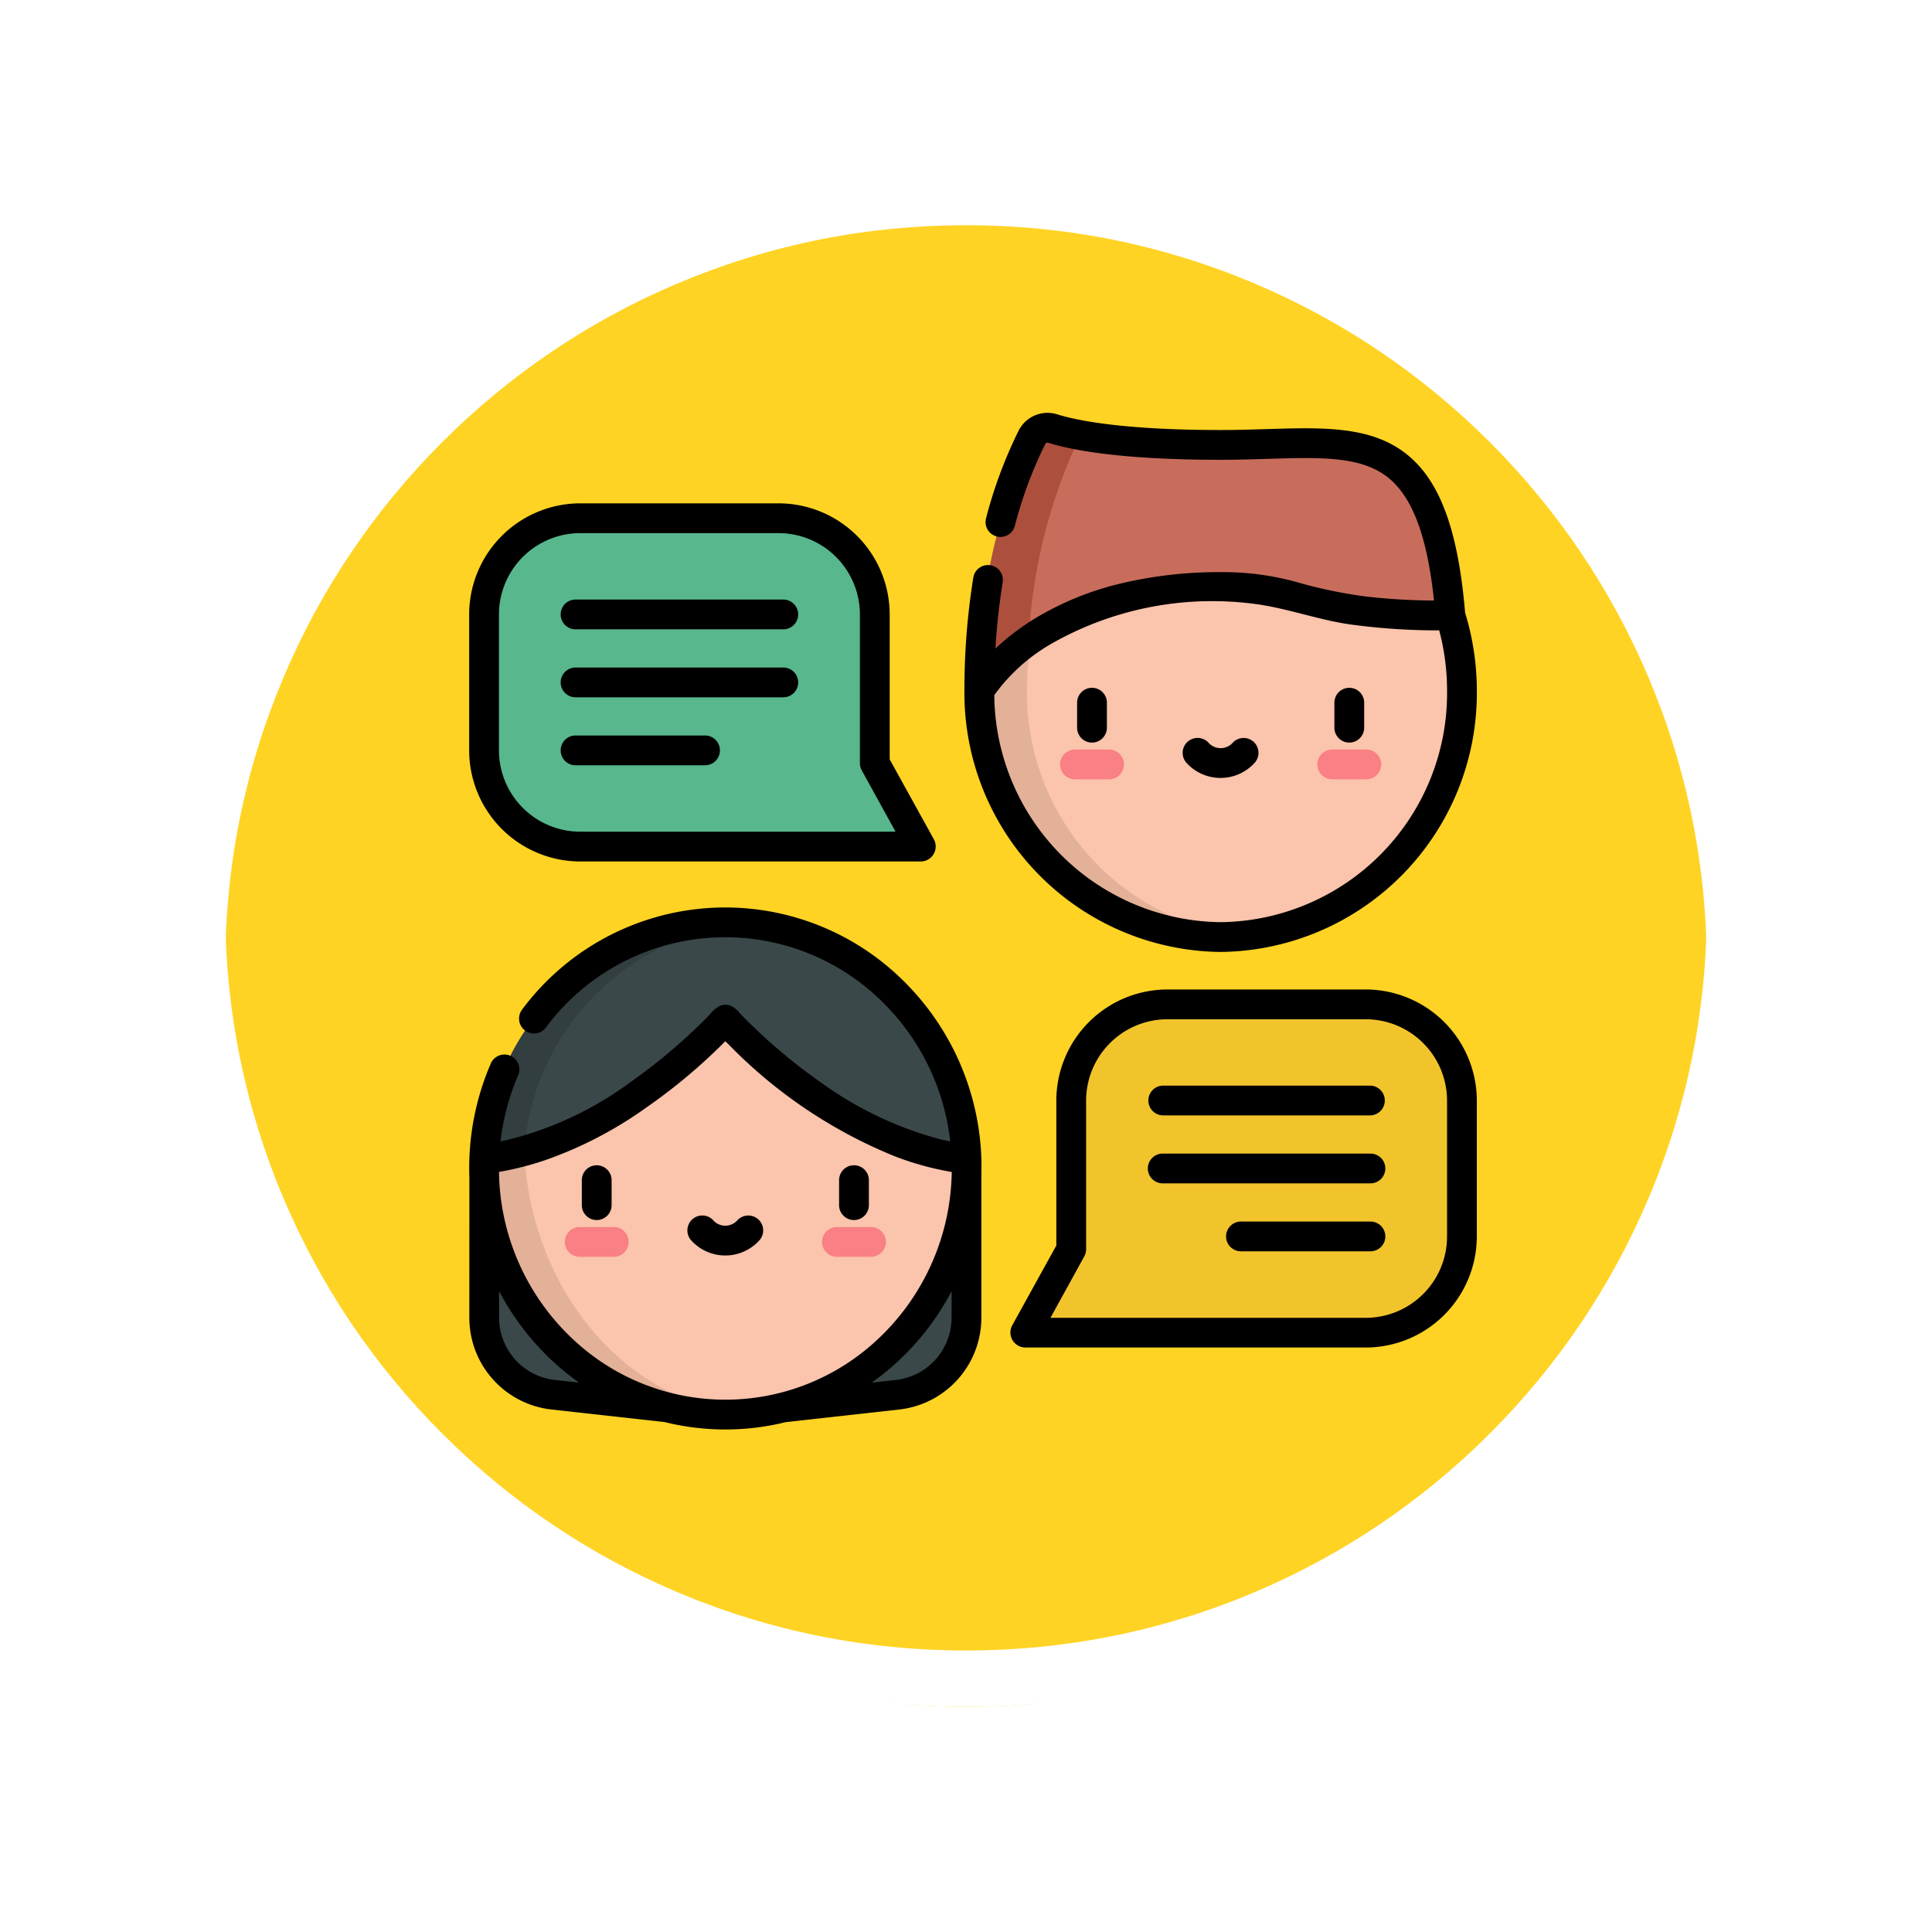 <svg xmlns="http://www.w3.org/2000/svg" xmlns:xlink="http://www.w3.org/1999/xlink" width="102.949" height="102.949" viewBox="0 0 102.949 102.949">
  <defs>
    <filter id="Trazado_874925" x="0" y="0" width="102.949" height="102.949" filterUnits="userSpaceOnUse">
      <feOffset dy="3" input="SourceAlpha"/>
      <feGaussianBlur stdDeviation="3" result="blur"/>
      <feFlood flood-opacity="0.161"/>
      <feComposite operator="in" in2="blur"/>
      <feComposite in="SourceGraphic"/>
    </filter>
  </defs>
  <g id="Grupo_1116304" data-name="Grupo 1116304" transform="translate(-276.051 -4431)">
    <g id="Grupo_1111316" data-name="Grupo 1111316" transform="translate(285.051 4437)">
      <g id="Grupo_1109835" data-name="Grupo 1109835" transform="translate(0 0)">
        <g id="Grupo_1107913" data-name="Grupo 1107913" transform="translate(0 0)">
          <g transform="matrix(1, 0, 0, 1, -9, -6)" filter="url(#Trazado_874925)">
            <g id="Trazado_874925-2" data-name="Trazado 874925" transform="translate(9 6)" fill="#fc0" opacity="0.859">
              <path d="M 42.474 83.449 C 36.942 83.449 31.576 82.366 26.526 80.23 C 21.647 78.166 17.265 75.212 13.501 71.448 C 9.738 67.685 6.783 63.303 4.719 58.424 C 2.583 53.373 1.5 48.007 1.5 42.475 C 1.5 36.942 2.583 31.576 4.719 26.526 C 6.783 21.647 9.738 17.265 13.501 13.501 C 17.265 9.738 21.647 6.783 26.526 4.719 C 31.576 2.583 36.942 1.5 42.474 1.5 C 48.007 1.5 53.373 2.583 58.423 4.719 C 63.302 6.783 67.684 9.738 71.448 13.501 C 75.211 17.265 78.166 21.647 80.23 26.526 C 82.366 31.576 83.449 36.942 83.449 42.474 C 83.449 48.007 82.366 53.373 80.23 58.424 C 78.166 63.303 75.211 67.685 71.448 71.448 C 67.684 75.212 63.302 78.166 58.423 80.23 C 53.373 82.366 48.007 83.449 42.474 83.449 Z" stroke="none"/>
              <path d="M 42.474 3 C 37.144 3 31.975 4.043 27.11 6.101 C 22.41 8.089 18.188 10.936 14.562 14.562 C 10.936 18.188 8.089 22.41 6.101 27.11 C 4.043 31.975 3 37.144 3 42.475 C 3 47.805 4.043 52.975 6.101 57.839 C 8.089 62.539 10.936 66.761 14.562 70.387 C 18.188 74.014 22.41 76.86 27.11 78.848 C 31.975 80.906 37.144 81.949 42.474 81.949 C 47.805 81.949 52.974 80.906 57.839 78.848 C 62.539 76.86 66.761 74.014 70.387 70.387 C 74.013 66.761 76.86 62.539 78.848 57.839 C 80.906 52.975 81.949 47.805 81.949 42.474 C 81.949 37.144 80.906 31.975 78.848 27.11 C 76.86 22.41 74.013 18.188 70.387 14.562 C 66.761 10.936 62.539 8.089 57.839 6.101 C 52.974 4.043 47.805 3 42.474 3 M 42.474 -7.62939453125e-06 C 65.932 -7.62939453125e-06 84.949 19.016 84.949 42.474 L 84.949 42.475 C 84.949 65.933 65.932 84.949 42.474 84.949 C 19.016 84.949 0 65.933 0 42.475 L 0 42.474 C 0 19.016 19.016 -7.62939453125e-06 42.474 -7.62939453125e-06 Z" stroke="none" fill="#fff"/>
            </g>
          </g>
          <g id="Trazado_874923" data-name="Trazado 874923" transform="translate(0 0)" fill="none">
            <path d="M42.474,0A42.474,42.474,0,0,1,84.949,42.474h0A42.474,42.474,0,0,1,0,42.475H0A42.474,42.474,0,0,1,42.474,0Z" stroke="none"/>
            <path d="M 42.474 3 C 37.144 3 31.975 4.043 27.11 6.101 C 22.41 8.089 18.188 10.936 14.562 14.562 C 10.936 18.188 8.089 22.41 6.101 27.11 C 4.043 31.975 3 37.144 3 42.475 C 3 47.805 4.043 52.975 6.101 57.839 C 8.089 62.539 10.936 66.761 14.562 70.387 C 18.188 74.014 22.41 76.86 27.11 78.848 C 31.975 80.906 37.144 81.949 42.474 81.949 C 47.805 81.949 52.974 80.906 57.839 78.848 C 62.539 76.86 66.761 74.014 70.387 70.387 C 74.013 66.761 76.86 62.539 78.848 57.839 C 80.906 52.975 81.949 47.805 81.949 42.474 C 81.949 37.144 80.906 31.975 78.848 27.11 C 76.86 22.41 74.013 18.188 70.387 14.562 C 66.761 10.936 62.539 8.089 57.839 6.101 C 52.974 4.043 47.805 3 42.474 3 M 42.474 -7.62939453125e-06 C 65.932 -7.62939453125e-06 84.949 19.016 84.949 42.474 L 84.949 42.475 C 84.949 65.933 65.932 84.949 42.474 84.949 C 19.016 84.949 0 65.933 0 42.475 L 0 42.474 C 0 19.016 19.016 -7.62939453125e-06 42.474 -7.62939453125e-06 Z" stroke="none" fill="#fff"/>
          </g>
        </g>
      </g>
    </g>
    <g id="Grupo_1116303" data-name="Grupo 1116303" transform="translate(301.051 4453)">
      <path id="Trazado_912758" data-name="Trazado 912758" d="M269.82,36.137c-7.1,0-12.859,3.754-12.859,11a12.861,12.861,0,1,0,25.716,0C282.677,39.891,276.921,36.137,269.82,36.137Zm0,0" transform="translate(-229.775 -32.314)" fill="#fbc4ac"/>
      <path id="Trazado_912759" data-name="Trazado 912759" d="M259.5,29.249A13.019,13.019,0,0,1,271.092,16.2q-.626-.063-1.269-.064a13.115,13.115,0,0,0,0,26.225q.642,0,1.269-.064A13.018,13.018,0,0,1,259.5,29.249Zm0,0" transform="translate(-229.778 -14.43)" fill="#e3b098"/>
      <path id="Trazado_912760" data-name="Trazado 912760" d="M429.808,171.161h-1.815a.793.793,0,0,1,0-1.587h1.815a.793.793,0,1,1,0,1.587Zm0,0" transform="translate(-382.002 -151.634)" fill="#f98084"/>
      <path id="Trazado_912761" data-name="Trazado 912761" d="M300.241,171.161h-1.816a.793.793,0,0,1,0-1.587h1.816a.793.793,0,0,1,0,1.587Zm0,0" transform="translate(-266.144 -151.634)" fill="#f98084"/>
      <path id="Trazado_912762" data-name="Trazado 912762" d="M282.062,17.513c-.883-10.75-5.218-9.095-12.242-9.095-5.311,0-7.861-.531-8.947-.87a.931.931,0,0,0-1.109.465,30.123,30.123,0,0,0-2.8,13.517s3.075-5.538,12.858-5.538C274.37,15.992,273.99,17.513,282.062,17.513Zm0,0" transform="translate(-229.775 -6.711)" fill="#c86d5c"/>
      <path id="Trazado_912763" data-name="Trazado 912763" d="M262.3,8.013a.94.94,0,0,1,.068-.111,12.842,12.842,0,0,1-1.5-.354.931.931,0,0,0-1.109.465,30.123,30.123,0,0,0-2.8,13.517,9.318,9.318,0,0,1,2.631-2.677A28.52,28.52,0,0,1,262.3,8.013Zm0,0" transform="translate(-229.775 -6.711)" fill="#ad4f3d"/>
      <path id="Trazado_912764" data-name="Trazado 912764" d="M7.59,375.762v8.453a4.133,4.133,0,0,0,3.677,4.108l6.076.676Zm0,0" transform="translate(-6.787 -336.007)" fill="#3a484a"/>
      <path id="Trazado_912765" data-name="Trazado 912765" d="M168.049,375.762v8.453a4.133,4.133,0,0,1-3.677,4.108L158.3,389Zm0,0" transform="translate(-141.549 -336.007)" fill="#3a484a"/>
      <path id="Trazado_912766" data-name="Trazado 912766" d="M33.207,291.857h0L20.072,281.93,7.511,291.858h0c-.006.169-.01.338-.01.508a12.987,12.987,0,0,0,12.858,13.113,12.987,12.987,0,0,0,12.858-13.113C33.216,292.195,33.213,292.026,33.207,291.857Zm0,0" transform="translate(-6.707 -252.102)" fill="#fbc4ac"/>
      <path id="Trazado_912767" data-name="Trazado 912767" d="M9.637,371.813a13.359,13.359,0,0,1-2.126.419h0c-.006.169-.01.337-.01.507a12.987,12.987,0,0,0,12.858,13.113c.367,0,.73-.017,1.089-.048C15.062,385.22,9.99,379.244,9.637,371.813Zm0,0" transform="translate(-6.707 -332.475)" fill="#e3b098"/>
      <path id="Trazado_912768" data-name="Trazado 912768" d="M50.78,411.646H48.965a.793.793,0,1,1,0-1.587H50.78a.793.793,0,1,1,0,1.587Zm0,0" transform="translate(-43.075 -366.675)" fill="#f98084"/>
      <path id="Trazado_912769" data-name="Trazado 912769" d="M180.347,411.646h-1.815a.793.793,0,0,1,0-1.587h1.815a.793.793,0,0,1,0,1.587Zm0,0" transform="translate(-158.934 -366.675)" fill="#f98084"/>
      <path id="Trazado_912770" data-name="Trazado 912770" d="M7.59,269.23h0c6.9-.763,12.847-7.429,12.847-7.429s5.947,6.665,12.848,7.429h0a12.975,12.975,0,0,0-12.849-12.6A12.975,12.975,0,0,0,7.59,269.23Zm0,0" transform="translate(-6.787 -229.475)" fill="#3a484a"/>
      <path id="Trazado_912771" data-name="Trazado 912771" d="M21.549,256.674c-.366-.032-.736-.049-1.111-.049A12.975,12.975,0,0,0,7.59,269.23h0a12,12,0,0,0,2.126-.419A13.138,13.138,0,0,1,21.549,256.674Zm0,0" transform="translate(-6.787 -229.475)" fill="#323e40"/>
      <path id="Trazado_912772" data-name="Trazado 912772" d="M28.321,66.123V58.2a5.127,5.127,0,0,0-5.127-5.127H12.627A5.127,5.127,0,0,0,7.5,58.2V65.44a5.127,5.127,0,0,0,5.127,5.127H30.777Zm0,0" transform="translate(-6.707 -47.456)" fill="#58b78c"/>
      <path id="Trazado_912773" data-name="Trazado 912773" d="M282.475,310.928V303a5.126,5.126,0,0,1,5.127-5.127h10.567A5.127,5.127,0,0,1,303.3,303v7.243a5.127,5.127,0,0,1-5.127,5.127H280.02Zm0,0" transform="translate(-250.394 -266.36)" fill="#f2c42c"/>
      <path id="Trazado_912774" data-name="Trazado 912774" d="M436.571,141.388a.793.793,0,0,0,.794-.793v-1.332a.793.793,0,1,0-1.587,0v1.332A.793.793,0,0,0,436.571,141.388Zm0,0" transform="translate(-389.673 -123.819)"/>
      <path id="Trazado_912775" data-name="Trazado 912775" d="M307,141.388a.793.793,0,0,0,.793-.793v-1.332a.793.793,0,0,0-1.587,0v1.332A.793.793,0,0,0,307,141.388Zm0,0" transform="translate(-273.811 -123.819)"/>
      <path id="Trazado_912776" data-name="Trazado 912776" d="M363.174,163.937a.794.794,0,0,0-1.12.075.864.864,0,0,1-1.257,0,.794.794,0,0,0-1.2,1.045,2.451,2.451,0,0,0,3.647,0A.794.794,0,0,0,363.174,163.937Zm0,0" transform="translate(-321.382 -146.417)"/>
      <path id="Trazado_912777" data-name="Trazado 912777" d="M57.543,381.869a.794.794,0,0,0,.793-.793v-1.333a.793.793,0,0,0-1.587,0v1.333A.793.793,0,0,0,57.543,381.869Zm0,0" transform="translate(-50.746 -338.857)"/>
      <path id="Trazado_912778" data-name="Trazado 912778" d="M187.11,381.869a.794.794,0,0,0,.793-.793v-1.333a.793.793,0,1,0-1.587,0v1.333A.794.794,0,0,0,187.11,381.869Zm0,0" transform="translate(-166.604 -338.857)"/>
      <path id="Trazado_912779" data-name="Trazado 912779" d="M111.337,404.5a.794.794,0,0,0-1.2,1.044,2.45,2.45,0,0,0,3.647,0,.793.793,0,0,0-1.195-1.044.864.864,0,0,1-1.257,0Zm0,0" transform="translate(-98.313 -361.458)"/>
      <path id="Trazado_912780" data-name="Trazado 912780" d="M5.92,64.658H24.07a.8.8,0,0,0,.695-1.177l-2.357-4.264V51.494a5.927,5.927,0,0,0-5.92-5.92H5.92A5.927,5.927,0,0,0,0,51.494v7.243A5.927,5.927,0,0,0,5.92,64.658ZM1.587,51.494A4.338,4.338,0,0,1,5.92,47.161H16.488a4.338,4.338,0,0,1,4.333,4.333V59.42a.79.79,0,0,0,.1.384l1.8,3.267H5.92a4.338,4.338,0,0,1-4.333-4.334Zm0,0" transform="translate(0 -40.753)"/>
      <path id="Trazado_912781" data-name="Trazado 912781" d="M46.883,95.618H57.952a.793.793,0,0,0,0-1.587H46.883a.793.793,0,0,0,0,1.587Zm0,0" transform="translate(-41.214 -84.083)"/>
      <path id="Trazado_912782" data-name="Trazado 912782" d="M46.883,129.849H57.952a.793.793,0,1,0,0-1.587H46.883a.793.793,0,1,0,0,1.587Zm0,0" transform="translate(-41.214 -114.692)"/>
      <path id="Trazado_912783" data-name="Trazado 912783" d="M46.883,164.079h6.9a.793.793,0,1,0,0-1.587h-6.9a.793.793,0,1,0,0,1.587Zm0,0" transform="translate(-41.214 -145.301)"/>
      <path id="Trazado_912784" data-name="Trazado 912784" d="M273.337,309.458h18.149a5.927,5.927,0,0,0,5.92-5.92V296.3a5.927,5.927,0,0,0-5.92-5.92H280.919A5.927,5.927,0,0,0,275,296.3v7.722l-2.356,4.265A.8.8,0,0,0,273.337,309.458Zm3.15-4.853a.8.8,0,0,0,.1-.384V296.3a4.338,4.338,0,0,1,4.333-4.333h10.567a4.338,4.338,0,0,1,4.333,4.333v7.243a4.338,4.338,0,0,1-4.333,4.333h-16.8Zm0,0" transform="translate(-243.712 -259.654)"/>
      <path id="Trazado_912785" data-name="Trazado 912785" d="M342.61,340.423h11.068a.794.794,0,0,0,0-1.587H342.61a.794.794,0,0,0,0,1.587Zm0,0" transform="translate(-305.653 -302.988)"/>
      <path id="Trazado_912786" data-name="Trazado 912786" d="M354.472,373.856a.793.793,0,0,0-.793-.793H342.61a.793.793,0,0,0,0,1.587h11.068A.793.793,0,0,0,354.472,373.856Zm0,0" transform="translate(-305.653 -333.593)"/>
      <path id="Trazado_912787" data-name="Trazado 912787" d="M389.681,408.086a.793.793,0,0,0-.793-.793h-6.9a.793.793,0,1,0,0,1.587h6.9A.793.793,0,0,0,389.681,408.086Zm0,0" transform="translate(-340.862 -364.202)"/>
      <path id="Trazado_912788" data-name="Trazado 912788" d="M263.113,28.726A13.8,13.8,0,0,0,276.764,14.82a14.141,14.141,0,0,0-.625-4.163c-.391-4.646-1.447-7.325-3.419-8.678C270.858.7,268.409.778,265.572.865c-.788.024-1.6.049-2.459.049-5.252,0-7.712-.523-8.711-.835a1.721,1.721,0,0,0-2.052.863,24.087,24.087,0,0,0-1.738,4.67.793.793,0,0,0,1.533.411,22.5,22.5,0,0,1,1.619-4.36.136.136,0,0,1,.165-.068c1.325.413,3.995.906,9.183.906.881,0,1.708-.025,2.508-.05,2.664-.082,4.768-.146,6.2.837S274.1,6.407,274.482,10a32.851,32.851,0,0,1-3.578-.208,25.316,25.316,0,0,1-3.4-.679,14.773,14.773,0,0,0-4.395-.626,22.525,22.525,0,0,0-5.439.633,16.035,16.035,0,0,0-4.344,1.771,12.916,12.916,0,0,0-2.188,1.642l-.027.025a34.836,34.836,0,0,1,.387-3.528.793.793,0,0,0-1.566-.255,37.776,37.776,0,0,0-.474,6.043A13.8,13.8,0,0,0,263.113,28.726Zm0-1.587A12.2,12.2,0,0,1,251.05,15.045c0-.007.017-.026.021-.032a9.667,9.667,0,0,1,2.893-2.636,17.3,17.3,0,0,1,10.765-2.221c1.778.2,3.476.851,5.247,1.112a34.539,34.539,0,0,0,4.647.322l.135,0a12.58,12.58,0,0,1,.419,3.228A12.208,12.208,0,0,1,263.113,27.139Zm0,0" transform="translate(-223.068 0)"/>
      <path id="Trazado_912789" data-name="Trazado 912789" d="M.014,270.976a4.922,4.922,0,0,0,4.382,4.9l6.035.671a13.429,13.429,0,0,0,6.45,0l6.035-.671a4.922,4.922,0,0,0,4.382-4.9v-7.457c0-.342.012-.683,0-1.026a13.947,13.947,0,0,0-4.158-9.466,13.488,13.488,0,0,0-20.316,1.54.793.793,0,0,0,1.267.956,11.9,11.9,0,0,1,17.936-1.365,12.347,12.347,0,0,1,3.613,7.431q-.292-.056-.581-.127a19.266,19.266,0,0,1-6.41-3.087l-.006,0a30.269,30.269,0,0,1-3.476-2.874c-.256-.246-.508-.5-.753-.755a1.272,1.272,0,0,0-.509-.4.775.775,0,0,0-.494,0,1.585,1.585,0,0,0-.58.477c-.486.507-1,.991-1.52,1.457a30.166,30.166,0,0,1-2.663,2.116,18.458,18.458,0,0,1-6.973,3.2,12.4,12.4,0,0,1,.927-3.5.794.794,0,1,0-1.458-.626,14.022,14.022,0,0,0-1.127,5.025c-.013.342-.012.684,0,1.025Zm5.841,3.462L4.572,274.3A3.337,3.337,0,0,1,1.6,270.976v-1.409a14.04,14.04,0,0,0,1.5,2.277A13.782,13.782,0,0,0,5.665,274.3Zm19.855-3.462A3.337,3.337,0,0,1,22.74,274.3l-1.283.143.192-.142a13.775,13.775,0,0,0,2.566-2.453,14.034,14.034,0,0,0,1.5-2.277ZM13.823,256.414a26.006,26.006,0,0,0,8.839,5.96,15.693,15.693,0,0,0,3.058.844c0,.085,0,.17-.007.255a.056.056,0,0,1,0,.008,12.446,12.446,0,0,1-4.381,9.049l-.012.01a11.847,11.847,0,0,1-15.337-.01A12.447,12.447,0,0,1,1.6,263.48a.046.046,0,0,1,0-.008c0-.085-.005-.17-.007-.255.073-.012.145-.027.218-.04a16.686,16.686,0,0,0,2.224-.581,21.356,21.356,0,0,0,5.453-2.843l0,0a29.9,29.9,0,0,0,4.164-3.5Zm0,0" transform="translate(-0.005 -222.768)"/>
    </g>
  </g>
</svg>
